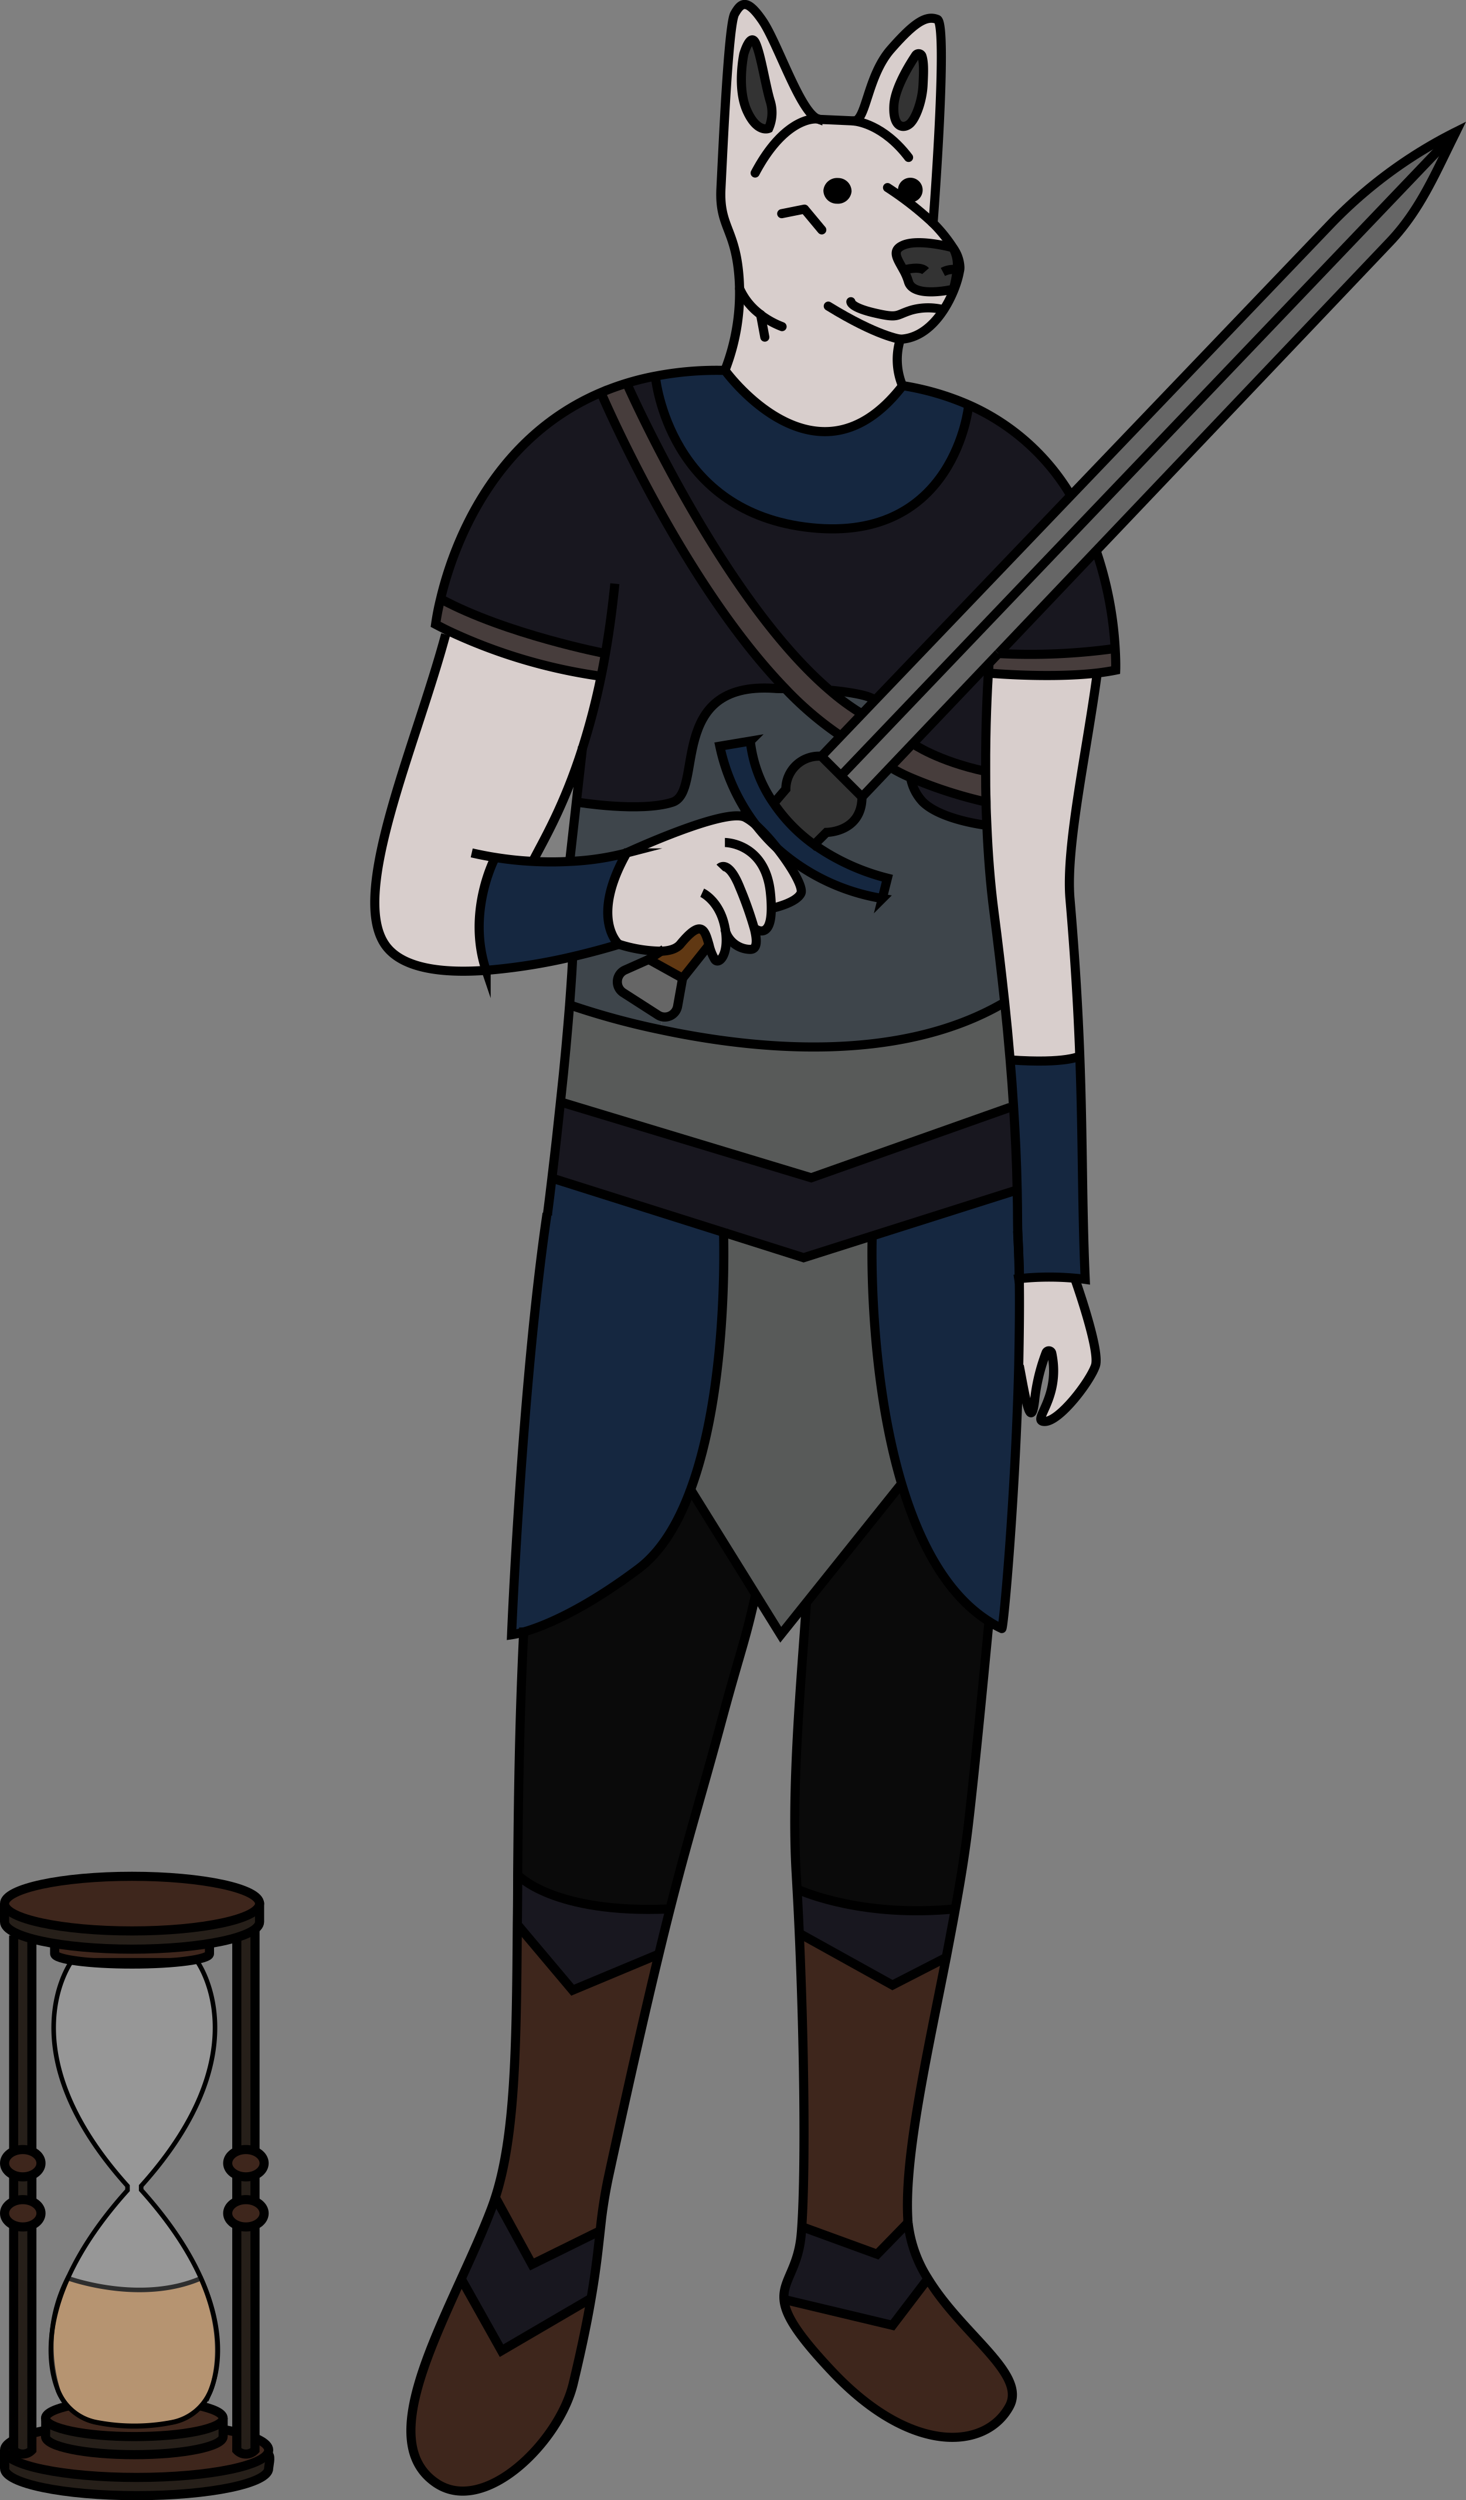 <svg xmlns="http://www.w3.org/2000/svg" viewBox="0 0 321.93 549"><rect x="0" y="0" width="321.93" height="549" fill="#808080" stroke="none"/><defs><style>.cls-1{fill:#666;}.cls-2{fill:#473d3c;}.cls-3{fill:#18171f;}.cls-4{fill:#d8cecc;}.cls-5{fill:#152740;}.cls-6{fill:#585a59;}.cls-17,.cls-7{fill:#3e261c;}.cls-8{fill:#3e454b;}.cls-9{fill:#0a0a0a;}.cls-10{fill:#333;}.cls-11{fill:#603813;}.cls-12,.cls-13,.cls-14,.cls-15{fill:none;}.cls-12,.cls-13,.cls-14,.cls-15,.cls-16,.cls-17,.cls-18,.cls-20{stroke:#000;}.cls-12,.cls-13,.cls-15,.cls-16,.cls-17,.cls-18,.cls-20{stroke-miterlimit:10;}.cls-12,.cls-13,.cls-14,.cls-16,.cls-17,.cls-20{stroke-width:2px;}.cls-13,.cls-14{stroke-linecap:round;}.cls-14{stroke-linejoin:round;}.cls-16{fill:#261f19;}.cls-18{fill:#a67c52;}.cls-19,.cls-20{fill:#fff;}.cls-19{opacity:0.18;}</style></defs><g id="Layer_2" data-name="Layer 2"><g id="Layer_1-2" data-name="Layer 1"><path class="cls-1" d="M240.75,120.89l-21.5,22.61h0L217,145.85l-16.58,17.43-4.81,5.06L189.29,175l-4.64-4.64L319.74,28.94l-.19.39C315.24,38,312,45.89,305.37,52.94Z"/><path class="cls-1" d="M319.74,28.94,184.65,170.36l-4.28-4.28,4.28-4.48,4.64-4.85,2.79-2.92,43.12-45.06,56.87-59.42a100.66,100.66,0,0,1,27.67-20.41Z"/><path class="cls-2" d="M241,147.76c-10.76,1.25-23.92,0-23.92,0,.08-1.16.12-1.78.12-1.78l-.15-.16,2.23-2.35h0a134.87,134.87,0,0,0,25.68-1.11c.18,3,.11,4.73.11,4.73C243.74,147.38,242.37,147.59,241,147.76Z"/><path class="cls-3" d="M240.75,120.89a80.92,80.92,0,0,1,4.18,21.5,134.87,134.87,0,0,1-25.68,1.11Z"/><path class="cls-4" d="M223.85,280.77a63,63,0,0,1,12.17-.1s5.67,15.86,4.56,19.2-7.81,12.26-11.15,12.26c-3.17,0,3.67-5,1.55-15a.65.65,0,0,0-1.23-.13,41.57,41.57,0,0,0-2.55,10.67c-.86,6.86-2.16-1.62-3.35-7.8h-.14c.16-6.53.22-13,.12-19.09Z"/><path class="cls-5" d="M237.16,231.87c.69,18.45.46,32.32,1.19,49.05,0,0-.88-.13-2.33-.25a63,63,0,0,0-12.17.1c.08-3.35-.39-9.11-.39-12.39,0-2.36,0-4.71-.09-7.05-.12-6.17-.4-12.26-.79-18.22-.21-3.5-.47-7-.76-10.37C234.28,233.63,237.16,231.87,237.16,231.87Z"/><path class="cls-3" d="M235.2,108.77l-43.12,45.06s-.06-1.28-9.48-2.25l-.17.19C158.64,131.6,138,85,137.61,84.14a52.72,52.72,0,0,1,6.3-1.55c.09,1,3.13,30.1,34.23,33.31,31.61,3.27,34.56-26.76,34.56-26.76l.09-.2A49.18,49.18,0,0,1,235,108.54Z"/><path class="cls-4" d="M216.45,169.38c0-10.08.38-18.16.59-21.59,0,0,13.16,1.22,23.92,0-2.36,17.6-6.94,38.12-6,49.53,1.16,13.58,1.79,24.73,2.16,34.58,0,0-2.88,1.76-15.34.87q-.54-6.48-1.2-12.68c-.74-6.89-1.54-13.51-2.34-19.76s-1.31-12.88-1.57-19.08c-.07-1.74-.13-3.44-.17-5.11C216.48,173.79,216.45,171.54,216.45,169.38Z"/><path class="cls-5" d="M223.83,280.78c.1,6.06,0,12.56-.12,19.09-.7,28.25-3.32,57.73-3.71,57.73a22,22,0,0,1-2.65-1.46c-9.52-5.9-15.55-17.55-19.36-30.35C190.6,301,191.52,272,191.52,272l-.18-.55,31.91-10.12h.12c.06,2.34.08,4.69.09,7.05,0,3.28.47,9,.39,12.39Z"/><path class="cls-3" d="M158.91,270.61,121.7,258.85l-.51-.07c.75-6.21,1.36-11.79,1.88-16.76l.25,0,54.82,16.58,43.68-15.47.76,0c.39,6,.67,12,.79,18.22h-.12l-31.91,10.12-14.87,4.72Z"/><path class="cls-6" d="M222.58,243.11l-.76,0-43.68,15.47L123.32,242l-.25,0c1-9,1.56-16,2-21.2l.69.06A165.1,165.1,0,0,0,145,226.09c20.23,4.32,52.27,7.75,75.62-6h0q.66,6.19,1.2,12.68C222.11,236.15,222.37,239.61,222.58,243.11Z"/><path class="cls-7" d="M203.76,500.38c7.61,12.41,21.8,20.89,17.86,28.06-5.19,9.45-21.51,10.79-39-7.81-7.63-8.1-10.16-12.34-10.46-15.56l.43-.05L196,510.6Z"/><path class="cls-8" d="M220.62,220.06h0c-23.35,13.78-55.39,10.35-75.62,6l.61-2.79a2.87,2.87,0,0,0,3.2-2.34l1.1-6.16,5.81-7.3a11.34,11.34,0,0,0,1.25,3.17c.83,1.26,3.12-.9,2.36-6.25a5.8,5.8,0,0,0,5.44,4c1.53,0,1.55-1.85.93-4.41l.19-.05s3.49,2.62,3.52-4.5c1-.2,5.52-1.3,6.51-3.3.64-1.27-2-5.83-5.22-9.91a45.49,45.49,0,0,0,23.06,11l1.12-4.46a48.76,48.76,0,0,1-16.07-7.35l2.69-2.68s7.8,0,7.8-7.8l6.33-6.66.56.53a34.94,34.94,0,0,0,3.78,1.88,10.48,10.48,0,0,0,2.71,5.36c4.13,4,14,5.11,14,5.11.26,6.2.74,12.71,1.57,19.08S219.88,213.17,220.62,220.06Z"/><path class="cls-9" d="M217.35,356.14l-.22.35c-1.5,15.8-3.07,31.9-4.43,43.73-.69,6-1.71,12.39-2.91,18.93-20,2-33.11-3.58-34.8-4.35-.06-1.15-.13-2.3-.19-3.43-1.12-19,1.11-42.37,2.23-59.1l-.14-.11L198,325.79C201.8,338.59,207.83,350.24,217.35,356.14Z"/><path class="cls-3" d="M217,145.85l.15.16s0,.62-.12,1.78c-.21,3.43-.64,11.51-.59,21.59-10.61-2.26-16-6.1-16-6.1Z"/><path class="cls-3" d="M216.54,176.11c0,1.67.1,3.37.17,5.11,0,0-9.91-1.06-14-5.11a10.48,10.48,0,0,1-2.71-5.36A97,97,0,0,0,216.54,176.11Z"/><path class="cls-2" d="M200,170.75a34.94,34.94,0,0,1-3.78-1.88l-.56-.53,4.81-5.06s5.41,3.84,16,6.1c0,2.16,0,4.41.09,6.73A97,97,0,0,1,200,170.75Z"/><path class="cls-5" d="M212.79,88.94l-.09.2s-2.95,30-34.56,26.76C147,112.69,144,83.54,143.91,82.59a71.21,71.21,0,0,1,15.28-1.25s20.07,27.87,39,3.34A59,59,0,0,1,212.79,88.94Z"/><path class="cls-4" d="M204.9,49a32.43,32.43,0,0,1,4.54,5.66h0a1.86,1.86,0,0,0-.25-.31s-7.47-2-10.9-.5c-2.61,1.17-1.19,3,.13,5.42a12.08,12.08,0,0,1,1.09,2.54c1.06,3.77,9.87,1.67,9.87,1.67a21.4,21.4,0,0,0,.8-4.29,2.3,2.3,0,0,1,.55.21h0c-.67,4.36-5.07,14.73-13,15.06a15,15,0,0,0,.46,10.19c-19,24.53-39-3.34-39-3.34a46.81,46.81,0,0,0,3.13-20c-.72-11.18-4.44-11.35-4-20s1.63-35.87,3-38.29,2.64-3.6,6.13,1.52c3.34,4.9,8.29,20.11,12.14,21.54a1.87,1.87,0,0,0,.51.11l7.42.33h.06c2.71,0,2.9-9.81,8.09-15.74s7.78-7.52,10.22-6.57S204.9,49,204.9,49Zm-2.2-30.42c.13-2.68.22-4.84-.25-6.29a.77.77,0,0,0-1.36-.17c-1.45,2.17-4.63,7.32-4.8,11.13-.23,4.94,2.24,5.06,3.54,3.88S202.54,22.15,202.7,18.59Zm-.59,23.2a2.21,2.21,0,1,0-2.31,2.06A2.18,2.18,0,0,0,202.11,41.79ZM186,42a1.94,1.94,0,0,0-2-1.9,2,2,0,0,0-2.18,1.74,1.93,1.93,0,0,0,2,1.89A2,2,0,0,0,186,42ZM168.8,28.2a8.58,8.58,0,0,0,.28-6.19c-1.07-3.75-2-10-3.15-12.53s-2.58,2.36-2.58,2.36-1.59,7.36.66,12.42S168.8,28.2,168.8,28.2Z"/><path class="cls-10" d="M198.4,59.29c-1.32-2.45-2.74-4.25-.13-5.42,3.43-1.55,10.9.5,10.9.5a1.86,1.86,0,0,1,.25.31,7.5,7.5,0,0,1,.74,4.53,21.4,21.4,0,0,1-.8,4.29s-8.81,2.1-9.87-1.67A12.08,12.08,0,0,0,198.4,59.29Z"/><path class="cls-3" d="M209.79,419.15c-.63,3.53-1.32,7.11-2,10.69L196,435.89l-20.07-11.15-.42,0c-.15-3.35-.31-6.69-.5-10C176.68,415.57,189.77,421.11,209.79,419.15Z"/><path class="cls-7" d="M196,435.89l11.79-6.05c-4.27,21.75-9.2,43.68-8.44,57.34q0,.44.06.87L192.64,495,176,488.93c.82-12.26.58-38.73-.54-64.16l.42,0Z"/><path class="cls-3" d="M203.76,500.38,196,510.6,172.57,505l-.43.05c-.43-4.34,3.14-6.88,3.77-14.54.05-.5.08-1,.12-1.6L192.64,495l6.75-6.94A28.66,28.66,0,0,0,203.76,500.38Z"/><path class="cls-10" d="M202.45,12.3c.47,1.45.38,3.61.25,6.29-.16,3.56-1.58,7.37-2.87,8.55s-3.77,1.06-3.54-3.88c.17-3.81,3.35-9,4.8-11.13A.77.77,0,0,1,202.45,12.3Z"/><path d="M200,39.53a2.16,2.16,0,1,1-2.31,2.06A2.18,2.18,0,0,1,200,39.53Z"/><path class="cls-6" d="M198,325.79l-21.1,26.37-5.44,6.8L165.9,350l-14.23-22.91c7.84-21.17,7.38-51.3,7.24-56.5l17.56,5.56,14.87-4.72.18.55S190.6,301,198,325.79Z"/><path class="cls-5" d="M178.8,185.48a48.76,48.76,0,0,0,16.07,7.35l-1.12,4.46a45.49,45.49,0,0,1-23.06-11,39.59,39.59,0,0,0-4.76-5.19,43.45,43.45,0,0,1-7.86-17.23l6.69-1.12a29.65,29.65,0,0,0,5.13,13.63A35.73,35.73,0,0,0,178.8,185.48Z"/><path class="cls-8" d="M192.08,153.83l-2.79,2.92a51.17,51.17,0,0,1-6.86-5l.17-.19C192,152.55,192.08,153.83,192.08,153.83Z"/><path class="cls-2" d="M189.29,156.75l-4.64,4.85a73.43,73.43,0,0,1-12.37-10.55c-21.7-22.57-38.48-60.6-40.32-64.86a52.25,52.25,0,0,1,5.65-2c.38.85,21,47.46,44.82,67.63A51.17,51.17,0,0,0,189.29,156.75Z"/><path class="cls-10" d="M184.65,170.36l4.64,4.64c0,7.8-7.8,7.8-7.8,7.8l-2.69,2.68a35.73,35.73,0,0,1-8.91-9.12l.11-.08,2.57-3a7.27,7.27,0,0,1,7.8-7.22Z"/><path d="M184,40.09a1.94,1.94,0,0,1,2,1.9,2,2,0,0,1-2.18,1.73,1.93,1.93,0,0,1-2-1.89A2,2,0,0,1,184,40.09Z"/><path class="cls-8" d="M184.65,161.6l-4.28,4.48a7.27,7.27,0,0,0-7.8,7.22l-2.57,3-.11.08a29.65,29.65,0,0,1-5.13-13.63l-6.69,1.12a43.45,43.45,0,0,0,7.86,17.23,11.23,11.23,0,0,0-2.28-1.62c-4.46-2.23-26,7.8-26,7.8a59.45,59.45,0,0,1-12.5,1.86l1.46-13,.28,0s13.76,2.23,20.82,0-1.42-26.51,22.33-25c.34,0,1.79,0,2.11.06l.17-.16A73.43,73.43,0,0,0,184.65,161.6Z"/><path class="cls-4" d="M169.4,199.48c0,7.12-3.52,4.5-3.52,4.5l-.19.05c.62,2.56.6,4.41-.93,4.41a5.8,5.8,0,0,1-5.44-4c.76,5.35-1.53,7.51-2.36,6.25a11.34,11.34,0,0,1-1.25-3.17c-.92-3.18-1.55-5.94-6.31-.17-.88,1.06-2.47,1.48-4.24,1.54a31.41,31.41,0,0,1-9.29-1.54s-6.45-5.58,1.74-20.07c0,0,21.58-10,26-7.8a11.23,11.23,0,0,1,2.28,1.62,40.52,40.52,0,0,0,4.76,5.19c3.21,4.08,5.86,8.64,5.22,9.91C174.92,198.18,170.36,199.28,169.4,199.48Z"/><path class="cls-3" d="M132.92,143.5s-21.68-4.18-36.17-12h0c2.59-10.94,11-35,35.24-45.31,1.84,4.26,18.62,42.29,40.32,64.86l-.17.16c-.32,0-1.77,0-2.11-.06-23.75-1.55-15.27,22.73-22.33,25s-20.82,0-20.82,0l-.28,0,1.32-11.75A151.25,151.25,0,0,0,132,148.5C132.31,146.9,132.62,145.23,132.92,143.5Z"/><path class="cls-10" d="M169.08,22a8.58,8.58,0,0,1-.28,6.19s-2.53,1.13-4.79-3.94-.66-12.42-.66-12.42,1.46-4.89,2.58-2.36S168,18.26,169.08,22Z"/><path class="cls-9" d="M151.67,327.11,165.9,350l0,0c-2.42,10.92-3.21,11.86-7.81,29-4.22,15.77-6.87,24-11,40.14h-.19c-25.64,1.12-33.27-7.51-33.27-7.51.14-15.39.37-33,1.32-53.29,4.06-1.16,12.73-4.5,25.26-13.9C145.27,340.69,149,334.43,151.67,327.11Z"/><path class="cls-5" d="M115,358.37a18.16,18.16,0,0,1-2.61.59s2.23-54.63,7.8-92.54h.09c.34-2.65.65-5.19.94-7.65l.51.07,37.21,11.76c.14,5.2.6,35.33-7.24,56.5-2.7,7.32-6.4,13.58-11.44,17.36C127.7,353.87,119,357.21,115,358.37Z"/><path class="cls-11" d="M155.71,207.5l-5.81,7.3-7.44-4.13,2.7-1.8c1.77-.06,3.36-.48,4.24-1.54C154.16,201.56,154.79,204.32,155.71,207.5Z"/><path class="cls-1" d="M149.9,214.8,148.8,221a2.87,2.87,0,0,1-3.2,2.34,2.84,2.84,0,0,1-1.15-.44L136.87,218a2.85,2.85,0,0,1,.39-5l5.2-2.32Z"/><path class="cls-3" d="M146.92,419.17h.19c-.76,3-1.57,6.28-2.45,9.93L125.74,437l-12.09-14.35h-.08q0-5.3.08-11S121.28,420.29,146.92,419.17Z"/><path class="cls-8" d="M145.6,223.3l-.61,2.79a165.1,165.1,0,0,1-19.25-5.21l-.69-.06c.45-6,.62-9.58.67-10.78,6-1.4,10.15-2.71,10.15-2.71a31.41,31.41,0,0,0,9.29,1.54l-2.7,1.8-5.2,2.32a2.85,2.85,0,0,0-.39,5l7.58,4.87A2.84,2.84,0,0,0,145.6,223.3Z"/><path class="cls-7" d="M125.74,437l18.92-7.91c-2.8,11.58-6.3,26.91-11.12,49.16a110.23,110.23,0,0,0-1.77,11.59l-15,7.37-8.06-14.74c4.33-13.46,4.62-32.68,4.81-59.82h.08Z"/><path class="cls-5" d="M125.72,210a128.21,128.21,0,0,1-19,3c-4.34-12.92,2-24.81,2-24.81a74.29,74.29,0,0,0,8.25.87,75.18,75.18,0,0,0,8.11,0,59.45,59.45,0,0,0,12.5-1.86c-8.19,14.49-1.74,20.07-1.74,20.07S131.71,208.64,125.72,210Z"/><path class="cls-2" d="M132.92,143.5c-.3,1.73-.61,3.4-.95,5a116.29,116.29,0,0,1-33.68-10.05c-.89-.44-1.77-.89-2.66-1.36a54.82,54.82,0,0,1,1.09-5.59h0C111.24,139.32,132.92,143.5,132.92,143.5Z"/><path class="cls-3" d="M116.82,497.22l15-7.37c-.45,4-.9,8.53-2,14.84l-19.64,11.48-8.87-15.8c2.38-5.23,4.74-10.44,6.64-15.42.3-.8.59-1.63.86-2.47Z"/><path class="cls-7" d="M110.13,516.17l19.64-11.48c-.83,4.93-2.06,11-3.93,18.75-3.06,12.67-19.51,29.12-30.21,21.72-11.29-7.82-2.74-26.35,5.63-44.79Z"/><path class="cls-4" d="M108.75,188.27s-6.36,11.89-2,24.81c-9.55.69-18.64-.34-22.25-5.75-7.63-11.45,6.69-43.23,13.38-68l.43-.87A116.29,116.29,0,0,0,132,148.5a151.25,151.25,0,0,1-4.08,15.83c-4.1,12.87-8.63,20.33-10.89,24.81A74.29,74.29,0,0,1,108.75,188.27Z"/><path class="cls-12" d="M241.05,147.1c0,.22-.06.43-.09.66-2.36,17.6-6.94,38.12-6,49.53,1.16,13.58,1.79,24.73,2.16,34.58.69,18.45.46,32.32,1.19,49.05,0,0-.88-.13-2.33-.25a63,63,0,0,0-12.17.1h0c-.36,0-.72.08-1.09.14"/><path class="cls-12" d="M217.13,356.49c-1.5,15.8-3.07,31.9-4.43,43.73-.69,6-1.71,12.39-2.91,18.93-.63,3.53-1.32,7.11-2,10.69-4.27,21.75-9.2,43.68-8.44,57.34q0,.44.06.87a28.66,28.66,0,0,0,4.37,12.33c7.61,12.41,21.8,20.89,17.86,28.06-5.19,9.45-21.51,10.79-39-7.81-7.63-8.1-10.16-12.34-10.46-15.56-.43-4.34,3.14-6.88,3.77-14.54.05-.5.08-1,.12-1.6.82-12.26.58-38.73-.54-64.16-.15-3.35-.31-6.69-.5-10-.06-1.15-.13-2.3-.19-3.43-1.12-19,1.11-42.37,2.23-59.1"/><path class="cls-12" d="M217.16,146s0,.62-.12,1.78c-.21,3.43-.64,11.51-.59,21.59,0,2.16,0,4.41.09,6.73,0,1.67.1,3.37.17,5.11.26,6.2.74,12.71,1.57,19.08s1.6,12.87,2.34,19.76q.66,6.19,1.2,12.68c.29,3.41.55,6.87.76,10.37.39,6,.67,12,.79,18.22.06,2.34.08,4.69.09,7.05,0,3.28.47,9,.39,12.39v.15"/><path class="cls-12" d="M97.86,139.32c-6.69,24.78-21,56.56-13.38,68,3.61,5.41,12.7,6.44,22.25,5.75a128.21,128.21,0,0,0,19-3c6-1.4,10.15-2.71,10.15-2.71s-6.45-5.58,1.74-20.07a59.45,59.45,0,0,1-12.5,1.86,75.18,75.18,0,0,1-8.11,0,74.29,74.29,0,0,1-8.25-.87c-1.69-.26-3.4-.6-5.17-1"/><path class="cls-12" d="M116.82,189.49c.05-.11.11-.22.18-.35,2.26-4.48,6.79-11.94,10.89-24.81A151.25,151.25,0,0,0,132,148.5c.34-1.6.65-3.27.95-5,.81-4.67,1.51-9.77,2.07-15.33"/><path class="cls-12" d="M115,357.37c0,.33,0,.67,0,1-1,20.25-1.18,37.9-1.32,53.29q0,5.7-.08,11c-.19,27.14-.48,46.36-4.81,59.82-.27.84-.56,1.67-.86,2.47-1.9,5-4.26,10.19-6.64,15.42-8.37,18.44-16.92,37-5.63,44.79,10.7,7.4,27.15-9,30.21-21.72,1.87-7.79,3.1-13.82,3.93-18.75,1.1-6.31,1.55-10.8,2-14.84a110.23,110.23,0,0,1,1.77-11.59c4.82-22.25,8.32-37.58,11.12-49.16.88-3.65,1.69-6.93,2.45-9.93,4.09-16.12,6.74-24.37,11-40.14,4.6-17.13,5.39-18.07,7.81-29"/><path class="cls-12" d="M125.74,209.56s0,.16,0,.48c0,1.2-.22,4.73-.67,10.78-.42,5.17-1,12.19-2,21.2-.52,5-1.13,10.55-1.88,16.76-.29,2.46-.6,5-.94,7.65,0,.16,0,.31,0,.47"/><path class="cls-12" d="M236,280.67s5.67,15.86,4.56,19.2-7.81,12.26-11.15,12.26c-3.17,0,3.67-5,1.55-15a.65.65,0,0,0-1.23-.13,41.57,41.57,0,0,0-2.55,10.67c-.86,6.86-2.16-1.62-3.35-7.8"/><polyline class="cls-12" points="127.94 163.92 127.89 164.32 126.57 176.08 125.11 189.12"/><path class="cls-12" d="M137.61,187.26s21.58-10,26-7.8a11.23,11.23,0,0,1,2.28,1.62,39.59,39.59,0,0,1,4.76,5.19c3.21,4.08,5.86,8.64,5.22,9.91-1,2-5.55,3.1-6.51,3.3l-.18,0"/><path class="cls-12" d="M159.19,185s8.92,0,10,11.15a30.23,30.23,0,0,1,.18,3.3c0,7.12-3.52,4.5-3.52,4.5"/><path class="cls-12" d="M159.31,204.37a2.8,2.8,0,0,1-.12-.39"/><path class="cls-12" d="M158.07,190.56s1.9-2,4.46,4.5a81,81,0,0,1,3.16,9c.62,2.56.6,4.41-.93,4.41a5.8,5.8,0,0,1-5.44-4"/><path class="cls-12" d="M135.87,207.33a31.41,31.41,0,0,0,9.29,1.54c1.77-.06,3.36-.48,4.24-1.54,4.76-5.77,5.39-3,6.31.17a11.34,11.34,0,0,0,1.25,3.17c.83,1.26,3.12-.9,2.36-6.25a.07.07,0,0,1,0,0c0-.23-.08-.47-.12-.72-1.12-5.92-5-7.67-5-7.67"/><polyline class="cls-12" points="145.81 208.44 145.16 208.87 142.46 210.67 149.9 214.8 155.71 207.5 155.84 207.33"/><path class="cls-12" d="M142.46,210.67l-5.2,2.32a2.85,2.85,0,0,0-.39,5l7.58,4.87a2.84,2.84,0,0,0,1.15.44,2.87,2.87,0,0,0,3.2-2.34l1.1-6.16"/><path class="cls-12" d="M165.93,181.08a43.45,43.45,0,0,1-7.86-17.23l6.69-1.12a29.65,29.65,0,0,0,5.13,13.63,35.73,35.73,0,0,0,8.91,9.12,48.76,48.76,0,0,0,16.07,7.35l-1.12,4.46a45.49,45.49,0,0,1-23.06-11A40.52,40.52,0,0,1,165.93,181.08Z"/><path class="cls-12" d="M170,176.28l2.57-3a7.27,7.27,0,0,1,7.8-7.22l4.28,4.28,4.64,4.64c0,7.8-7.8,7.8-7.8,7.8l-2.69,2.68-.67.66"/><path class="cls-12" d="M219.25,143.5l21.5-22.61,64.62-67.95c6.58-7,9.87-15,14.18-23.61l.19-.39a100.66,100.66,0,0,0-27.67,20.41L235.2,108.77l-43.12,45.06-2.79,2.92-4.64,4.85-4.28,4.48"/><polyline class="cls-12" points="189.29 175 195.62 168.34 200.43 163.28 217.01 145.85 219.24 143.5"/><line class="cls-12" x1="319.74" y1="28.94" x2="184.65" y2="170.36"/><path class="cls-12" d="M174.8,414.71l.19.09c1.69.77,14.78,6.31,34.8,4.35l.24,0"/><path class="cls-12" d="M113.65,411.66s7.63,8.63,33.27,7.51"/><path class="cls-12" d="M172.11,151.21c-.32,0-1.77,0-2.11-.06-23.75-1.55-15.27,22.73-22.33,25s-20.82,0-20.82,0"/><path class="cls-12" d="M192.08,153.83s-.06-1.28-9.48-2.25"/><path class="cls-12" d="M199.87,170.36c0,.13.06.25.09.39a10.48,10.48,0,0,0,2.71,5.36c4.13,4,14,5.11,14,5.11"/><path class="cls-12" d="M132,148.5a116.29,116.29,0,0,1-33.68-10.05c-.89-.44-1.77-.89-2.66-1.36a54.82,54.82,0,0,1,1.09-5.59c2.59-10.94,11-35,35.24-45.31a58.53,58.53,0,0,1,11.95-3.6,71.21,71.21,0,0,1,15.28-1.25s20.07,27.87,39,3.34a59,59,0,0,1,14.58,4.26A49.18,49.18,0,0,1,235,108.54"/><path class="cls-12" d="M132.92,143.5s-21.68-4.18-36.17-12"/><path class="cls-12" d="M108.75,188.27s-6.36,11.89-2,24.81a1.33,1.33,0,0,0,0,.19"/><path class="cls-12" d="M237.16,231.87s-2.88,1.76-15.34.87"/><path class="cls-12" d="M131.79,85.8l.17.39c1.84,4.26,18.62,42.29,40.32,64.86a73.43,73.43,0,0,0,12.37,10.55"/><path class="cls-12" d="M137.61,84.13h0c.38.85,21,47.46,44.82,67.63a51.17,51.17,0,0,0,6.86,5"/><path class="cls-12" d="M196.18,168.87a34.94,34.94,0,0,0,3.78,1.88,97,97,0,0,0,16.58,5.36"/><path class="cls-12" d="M200.43,163.28s5.41,3.84,16,6.1l.09,0"/><path class="cls-12" d="M217,147.79s13.16,1.22,23.92,0c1.41-.17,2.78-.38,4.08-.64,0,0,.07-1.77-.11-4.73a80.92,80.92,0,0,0-4.18-21.5c-.06-.15-.1-.3-.16-.45"/><path class="cls-12" d="M219.24,143.5h0a134.87,134.87,0,0,0,25.68-1.11H245"/><path class="cls-12" d="M143.91,82.57v0c.09,1,3.13,30.1,34.23,33.31,31.61,3.27,34.56-26.76,34.56-26.76"/><path class="cls-12" d="M158.89,269.83s0,.27,0,.78c.14,5.2.6,35.33-7.24,56.5-2.7,7.32-6.4,13.58-11.44,17.36-12.53,9.4-21.2,12.74-25.26,13.9a18.16,18.16,0,0,1-2.61.59s2.23-54.63,7.8-92.54"/><path class="cls-12" d="M223.46,270.29c.19,3.27.3,6.79.37,10.49.1,6.06,0,12.56-.12,19.09-.7,28.25-3.32,57.73-3.71,57.73a22,22,0,0,1-2.65-1.46c-9.52-5.9-15.55-17.55-19.36-30.35C190.6,301,191.52,272,191.52,272"/><polyline class="cls-12" points="151.38 326.63 151.67 327.11 165.9 350.02 171.45 358.96 176.89 352.16 197.99 325.79 198.21 325.51"/><polyline class="cls-12" points="176.03 488.93 192.63 494.99 199.39 488.05"/><polyline class="cls-12" points="108.76 482.48 116.82 497.22 131.77 489.85 131.78 489.85"/><polyline class="cls-12" points="101.27 500.37 110.13 516.17 129.77 504.69 129.78 504.69"/><polyline class="cls-12" points="172.57 505.02 195.98 510.6 203.76 500.38 203.77 500.37"/><polyline class="cls-12" points="113.65 422.66 125.74 437.01 144.66 429.1"/><polyline class="cls-12" points="175.91 424.75 195.98 435.89 207.76 429.84"/><polyline class="cls-12" points="121.7 258.85 158.91 270.61 176.47 276.17 191.34 271.45 223.25 261.33"/><polyline class="cls-12" points="123.32 242.04 178.14 258.62 221.82 243.15"/><path class="cls-12" d="M125.74,220.88A165.1,165.1,0,0,0,145,226.09c20.23,4.32,52.27,7.75,75.62-6"/><path class="cls-12" d="M210.71,59.43c-.67,4.36-5.07,14.73-13,15.06a15,15,0,0,0,.46,10.19"/><path class="cls-12" d="M187.52,26.57c2.71,0,2.9-9.81,8.09-15.74s7.78-7.52,10.22-6.57S204.9,49,204.9,49a32.43,32.43,0,0,1,4.54,5.66,7.72,7.72,0,0,1,1.35,4c0,.23,0,.5-.08.79"/><path class="cls-12" d="M159.19,81.34a46.81,46.81,0,0,0,3.13-20c-.72-11.18-4.44-11.35-4-20s1.63-35.87,3-38.29,2.64-3.6,6.13,1.52c3.34,4.9,8.29,20.11,12.14,21.54a1.87,1.87,0,0,0,.51.11l7.42.33"/><path class="cls-13" d="M180,26.24a1.13,1.13,0,0,0-.51-.11c-1.89-.19-7.92,1-13.66,11.86"/><path class="cls-13" d="M167,69.09a19.08,19.08,0,0,0,4.74,2.63"/><path class="cls-13" d="M162.42,63.38a14.25,14.25,0,0,0,4.6,5.69"/><path class="cls-13" d="M187.46,26.57h.06c.63.06,6.45.71,12,8"/><path class="cls-13" d="M204.9,49a71.68,71.68,0,0,0-10-7.81"/><path class="cls-13" d="M197.75,74.49s-5-.58-15.86-7.27"/><polyline class="cls-13" points="167.03 69.08 167.03 69.09 167.95 74.03"/><polyline class="cls-14" points="171.66 46.92 176.66 45.92 180.46 50.48"/><path class="cls-12" d="M210.16,59.21a21.4,21.4,0,0,1-.8,4.29s-8.81,2.1-9.87-1.67a12.08,12.08,0,0,0-1.09-2.54c-1.32-2.45-2.74-4.25-.13-5.42,3.43-1.55,10.9.5,10.9.5a1.86,1.86,0,0,1,.25.31A7.5,7.5,0,0,1,210.16,59.21Z"/><path class="cls-12" d="M210.75,59.45l0,0h0a2.3,2.3,0,0,0-.55-.21,4.86,4.86,0,0,0-3.14.48"/><path class="cls-12" d="M198.37,59.3h0c.38-.1,3.8-1,4.88.23"/><path class="cls-13" d="M207.13,68a13.7,13.7,0,0,0-7,.1c-3.5,1.08-2.67,1.87-8,.64s-5.28-2.43-5.28-2.49"/><path class="cls-12" d="M186,42a2,2,0,0,1-2.18,1.73,1.93,1.93,0,0,1-2-1.89A2,2,0,0,1,184,40.09,1.94,1.94,0,0,1,186,42Z"/><path class="cls-15" d="M202.11,41.79a2.21,2.21,0,1,1-2.1-2.26A2.19,2.19,0,0,1,202.11,41.79Z"/><path class="cls-12" d="M163.35,11.84s-1.59,7.36.66,12.42,4.79,3.94,4.79,3.94a8.58,8.58,0,0,0,.28-6.19c-1.07-3.75-2-10-3.15-12.53S163.35,11.84,163.35,11.84Z"/><path class="cls-12" d="M202.45,12.3a.77.77,0,0,0-1.36-.17c-1.45,2.17-4.63,7.32-4.8,11.13-.23,4.94,2.24,5.06,3.54,3.88s2.71-5,2.87-8.55C202.83,15.91,202.92,13.75,202.45,12.3Z"/><path class="cls-16" d="M59,539c.54.46,0,2.51,0,3,0,3.32-13,6-29,6s-29-2.68-29-6v-4"/><ellipse class="cls-17" cx="30" cy="538" rx="29" ry="6"/><path class="cls-16" d="M49,531v4c0,2.23-8.73,4-19.5,4S10,537.23,10,535c0-.62.11-4.26,0-4"/><ellipse class="cls-17" cx="29.5" cy="531" rx="19.5" ry="4.03"/><path class="cls-16" d="M52,425V538a2.74,2.74,0,0,0,4,0V423"/><path class="cls-18" d="M44.11,500.27c6.61,14.78,2.1,24.8,2.1,24.8a11.25,11.25,0,0,1-8.5,6.89,41.49,41.49,0,0,1-16.44,0A11.4,11.4,0,0,1,12.78,525a32.83,32.83,0,0,1,2.11-24.77S30.72,506.05,44.11,500.27Z"/><path class="cls-16" d="M3,425V538a2.74,2.74,0,0,0,4,0V425"/><path class="cls-19" d="M28,480.5C9.45,501.12,9.61,516.8,12.78,524.6a11.4,11.4,0,0,0,8.49,6.89,43.86,43.86,0,0,0,16.44,0,11.48,11.48,0,0,0,8.5-6.89c3.18-7.79,3.37-23.49-15.21-44.13v-.94C58,449.56,43.13,430,43.13,430H15.87S1,449.56,28,479.56Z"/><path class="cls-17" d="M46,425v4c0,1.25-7.61,2.27-17,2.27s-17-1-17-2.27c0-.39,0-3.08,0-3"/><line class="cls-20" x1="1" y1="538" x2="1" y2="542"/><path class="cls-16" d="M1,418v4c0,3.32,12.54,6,28,6s28-2.68,28-6c0-.56,0-4.84,0-4"/><ellipse class="cls-17" cx="29" cy="418" rx="28" ry="6"/><ellipse class="cls-17" cx="54" cy="475" rx="4" ry="3"/><ellipse class="cls-17" cx="54" cy="486" rx="4" ry="3"/><ellipse class="cls-17" cx="5" cy="475" rx="4" ry="3"/><ellipse class="cls-17" cx="5" cy="486" rx="4" ry="3"/><path class="cls-15" d="M28,480.94C9.45,501.56,9.61,517.24,12.78,525a11.4,11.4,0,0,0,8.49,6.89,43.86,43.86,0,0,0,16.44,0,11.48,11.48,0,0,0,8.5-6.89c3.18-7.79,3.37-23.49-15.21-44.13V480c27-30,12.13-49.56,12.13-49.56H15.87S1,450,28,480Z"/></g></g></svg>